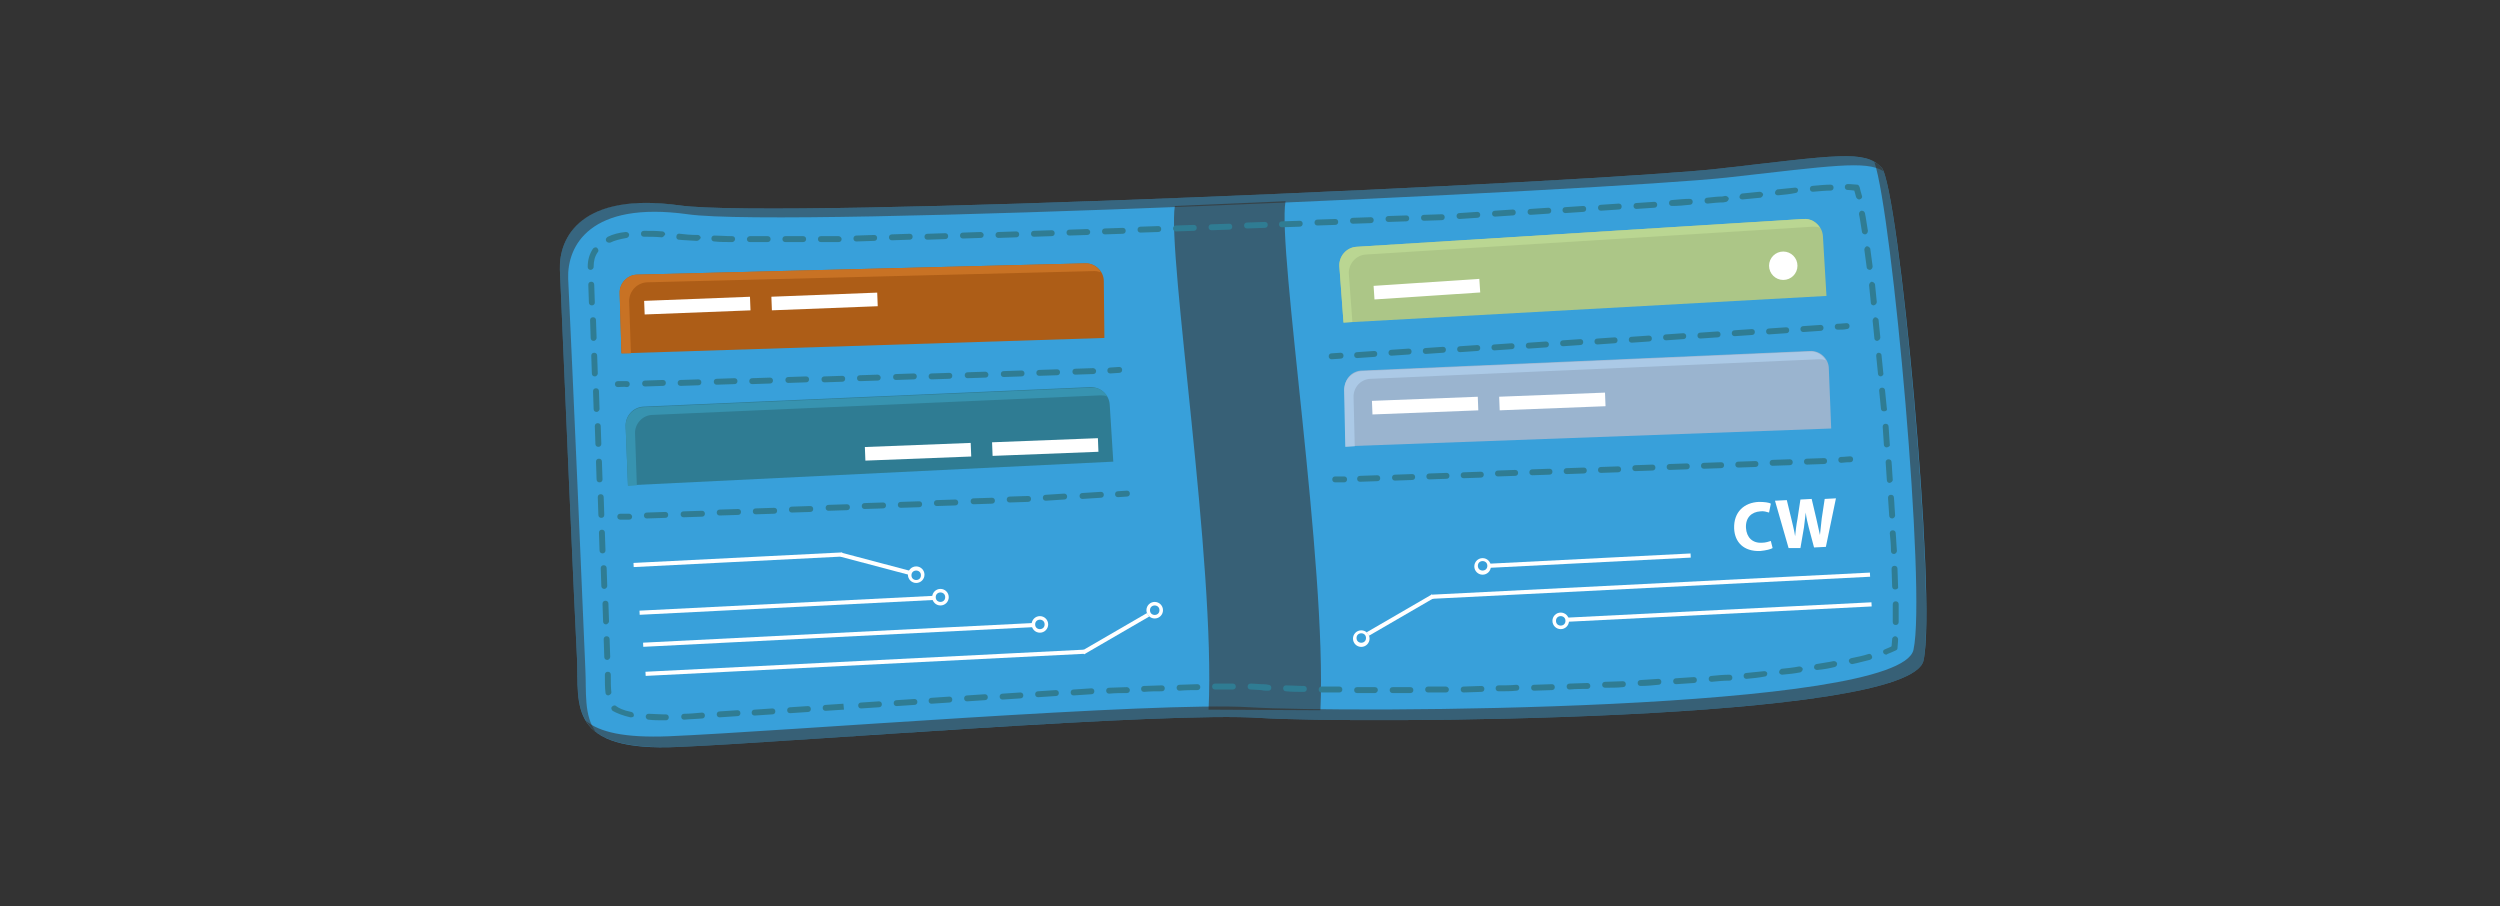 <?xml version="1.0" encoding="utf-8"?>
<!-- Generator: Adobe Illustrator 21.0.0, SVG Export Plug-In . SVG Version: 6.00 Build 0)  -->
<svg version="1.1" id="Layer_1" xmlns="http://www.w3.org/2000/svg" xmlns:xlink="http://www.w3.org/1999/xlink" x="0px" y="0px"
	 viewBox="0 0 422.4 153.1" style="enable-background:new 0 0 422.4 153.1;" xml:space="preserve">
<rect x="0" y="0" width="422.4" height="153.1" fill="#333333" stroke="none"/>
<style type="text/css">
	.st0{fill:#6D9933;}
	.st1{fill:#5F8B2F;}
	.st2{fill:#38A0DA;}
	.st3{opacity:0.5;fill:#362112;}
	.st4{opacity:0.9;}
	.st5{fill:#2F7C93;}
	.st6{fill:#AD5D17;}
	.st7{fill:#9AB4CF;}
	.st8{fill:#ABC9E6;}
	.st9{fill:#ACC687;}
	.st10{fill:#3793B0;}
	.st11{fill:#C87224;}
	.st12{fill:#BAD692;}
	.st13{fill:#FFFFFF;}
</style>
<g>
	<g>
		<path class="st0" d="M258.2,34.8c-2-0.4-4.2-0.3-6.2,0.5c0,0-0.1,0-0.1,0.1L258.2,34.8z"/>
	</g>
	<g>
		<polygon class="st1" points="185.9,43.1 195.8,43.1 225.6,33 		"/>
	</g>
	<path class="st2" d="M94.6,45.6c0.7,16.8,2.5,58.4,2.9,65.9c0.3,7.6-1.7,15.6,17.2,14.7c18.9-0.8,82.3-6,98.2-4.9
		c15.9,1,109.8,0.7,112.1-9.7c2.3-10.4-4.2-80.3-7.1-83.3c-2.9-3-7.3-2.1-27.5,0.2c-20.2,2.3-158.9,8.6-175.6,6.2
		C98.2,32.4,94.4,40.1,94.6,45.6z"/>
	<path class="st3" d="M204.2,119.9c1.2-24.7-7-76.8-5.7-85.1l18.7-0.8c-1.4,8.3,7,61.3,5.9,86L204.2,119.9z"/>
	<g class="st4">
		<path class="st3" d="M98.9,113c-0.3-7.6-2.1-49.1-2.9-65.9c-0.2-5.5,3.6-13.2,20.2-10.9c16.6,2.4,155.4-4,175.6-6.2
			c17.8-2,23.4-2.9,26.4-1.1c-0.1-0.3-0.2-0.5-0.3-0.6c-2.9-3-7.3-2.1-27.5,0.2c-20.2,2.3-158.9,8.6-175.6,6.2
			c-16.6-2.4-20.4,5.4-20.2,10.9c0.7,16.8,2.5,58.4,2.9,65.9c0.2,4.6-0.5,9.3,3.2,12.2C98.6,120.9,99.1,116.9,98.9,113z"/>
	</g>
	<path class="st3" d="M317.9,28.3c-0.4-0.4-0.7-0.7-1.2-0.9c3,8.7,8.8,72.5,6.6,82.4c-2.3,10.4-96.2,10.7-112.1,9.7
		c-15.9-1-79.3,4.1-98.2,4.9c-7.5,0.3-11.7-0.7-14-2.6c1.8,3,6,4.8,15.7,4.4c18.9-0.8,82.3-6,98.2-4.9c15.9,1,109.8,0.7,112.1-9.7
		C327.2,101.2,320.8,31.3,317.9,28.3z"/>
	<g>
		<g>
			<path class="st5" d="M314.1,33.7c-0.2,0-0.4-0.2-0.5-0.4c-0.1-0.4-0.2-0.8-0.3-1.1c-0.2,0-0.6-0.1-1.1-0.1
				c-0.3,0-0.5-0.2-0.5-0.5c0-0.3,0.2-0.5,0.5-0.5c0,0,0,0,0,0c0.7,0,1.2,0.1,1.6,0.1c0.2,0,0.3,0.2,0.4,0.4
				c0.1,0.4,0.2,0.9,0.4,1.5c0.1,0.3-0.1,0.5-0.4,0.6C314.1,33.7,314.1,33.7,314.1,33.7z"/>
		</g>
		<g>
			<path class="st5" d="M320.3,105.6C320.3,105.6,320.3,105.6,320.3,105.6c-0.3,0-0.5-0.2-0.5-0.5c0-0.5,0-1,0-1.5c0-0.5,0-1,0-1.5
				c0-0.3,0.2-0.5,0.5-0.5c0,0,0,0,0,0c0.3,0,0.5,0.2,0.5,0.5c0,0.5,0,1,0,1.5c0,0.5,0,1,0,1.5C320.8,105.4,320.6,105.6,320.3,105.6
				z M320.2,99.6c-0.3,0-0.5-0.2-0.5-0.5c0-1-0.1-2-0.1-3c0-0.3,0.2-0.5,0.5-0.5c0,0,0,0,0,0c0.3,0,0.5,0.2,0.5,0.5
				c0,1,0.1,2.1,0.1,3C320.8,99.4,320.5,99.6,320.2,99.6C320.3,99.6,320.2,99.6,320.2,99.6z M320,93.6c-0.3,0-0.5-0.2-0.5-0.5
				c0-1-0.1-2-0.2-3c0-0.3,0.2-0.5,0.5-0.5c0.3,0,0.5,0.2,0.5,0.5c0.1,1,0.1,2,0.2,3C320.5,93.3,320.3,93.6,320,93.6
				C320,93.6,320,93.6,320,93.6z M319.7,87.6c-0.3,0-0.5-0.2-0.5-0.5c-0.1-1-0.1-2-0.2-3c0-0.3,0.2-0.5,0.5-0.5
				c0.3,0,0.5,0.2,0.5,0.5c0.1,1,0.1,2,0.2,3C320.2,87.3,320,87.6,319.7,87.6C319.7,87.6,319.7,87.6,319.7,87.6z M319.3,81.6
				c-0.3,0-0.5-0.2-0.5-0.5c-0.1-1-0.1-2-0.2-3c0-0.3,0.2-0.5,0.5-0.5c0.3,0,0.5,0.2,0.5,0.5c0.1,1,0.1,2,0.2,3
				C319.8,81.3,319.6,81.5,319.3,81.6C319.3,81.6,319.3,81.6,319.3,81.6z M318.8,75.6c-0.3,0-0.5-0.2-0.5-0.5l-0.2-3
				c0-0.3,0.2-0.5,0.5-0.5c0.3,0,0.5,0.2,0.5,0.5l0.2,3C319.4,75.3,319.2,75.5,318.8,75.6C318.9,75.6,318.9,75.6,318.8,75.6z
				 M318.3,69.5c-0.3,0-0.5-0.2-0.5-0.5c-0.1-1-0.2-2-0.3-3c0-0.3,0.2-0.5,0.5-0.5c0.3,0,0.5,0.2,0.5,0.5c0.1,1,0.2,2,0.3,3
				C318.9,69.3,318.7,69.5,318.3,69.5C318.4,69.5,318.4,69.5,318.3,69.5z M317.8,63.6c-0.3,0-0.5-0.2-0.5-0.5c-0.1-1-0.2-2-0.3-3
				c0-0.3,0.2-0.5,0.4-0.5c0.3,0,0.5,0.2,0.5,0.4c0.1,1,0.2,2,0.3,3C318.3,63.3,318.1,63.5,317.8,63.6
				C317.8,63.6,317.8,63.6,317.8,63.6z M317.2,57.6c-0.3,0-0.5-0.2-0.5-0.4c-0.1-1-0.2-2-0.3-3c0-0.3,0.2-0.5,0.4-0.6
				c0.3,0,0.5,0.2,0.6,0.4c0.1,1,0.2,2,0.3,3C317.7,57.3,317.5,57.5,317.2,57.6C317.3,57.6,317.2,57.6,317.2,57.6z M316.6,51.6
				c-0.3,0-0.5-0.2-0.5-0.4c-0.1-1-0.2-2-0.3-3c0-0.3,0.2-0.5,0.4-0.6c0.3,0,0.5,0.2,0.6,0.4c0.1,1,0.2,2,0.3,3
				C317.1,51.3,316.9,51.5,316.6,51.6C316.6,51.6,316.6,51.6,316.6,51.6z M315.9,45.6c-0.2,0-0.5-0.2-0.5-0.4c-0.1-1-0.3-2-0.4-3
				c0-0.3,0.2-0.5,0.4-0.6c0.3,0,0.5,0.2,0.6,0.4c0.1,1,0.3,2,0.4,3C316.4,45.3,316.2,45.6,315.9,45.6
				C315.9,45.6,315.9,45.6,315.9,45.6z M315.1,39.6c-0.2,0-0.5-0.2-0.5-0.4c-0.2-1.1-0.3-2.1-0.5-3c0-0.3,0.1-0.5,0.4-0.6
				c0.3,0,0.5,0.1,0.6,0.4c0.2,0.9,0.3,1.9,0.5,3C315.6,39.3,315.4,39.6,315.1,39.6C315.1,39.6,315.1,39.6,315.1,39.6z"/>
		</g>
		<g>
			<path class="st5" d="M318.7,110.6c-0.2,0-0.4-0.1-0.5-0.3c-0.1-0.3,0-0.5,0.3-0.6c0.4-0.2,0.8-0.3,1.1-0.5c0-0.4,0.1-0.8,0.1-1.2
				c0-0.3,0.3-0.5,0.5-0.5c0.3,0,0.5,0.3,0.5,0.5c0,0.6-0.1,1.1-0.1,1.5c0,0.2-0.1,0.3-0.3,0.4c-0.4,0.2-0.9,0.4-1.4,0.6
				C318.8,110.6,318.8,110.6,318.7,110.6z"/>
		</g>
		<g>
			<path class="st5" d="M112.1,121.7c-0.9,0-1.7,0-2.5-0.1c-0.3,0-0.5-0.3-0.5-0.5c0-0.3,0.2-0.5,0.5-0.5c0.7,0,1.6,0.1,2.4,0.1
				l0.5,0c0.3,0,0.5,0.2,0.5,0.5c0,0.3-0.2,0.5-0.5,0.5L112.1,121.7z M115.6,121.6c-0.3,0-0.5-0.2-0.5-0.5c0-0.3,0.2-0.5,0.5-0.5
				c0.9,0,1.9-0.1,3-0.2c0.3,0,0.5,0.2,0.5,0.5c0,0.3-0.2,0.5-0.5,0.5C117.5,121.5,116.5,121.5,115.6,121.6
				C115.6,121.6,115.6,121.6,115.6,121.6z M121.6,121.2c-0.3,0-0.5-0.2-0.5-0.5c0-0.3,0.2-0.5,0.5-0.5l3-0.2c0.3,0,0.5,0.2,0.5,0.5
				c0,0.3-0.2,0.5-0.5,0.5L121.6,121.2C121.6,121.2,121.6,121.2,121.6,121.2z M106.6,121.2c0,0-0.1,0-0.1,0c-1.3-0.3-2.3-0.7-3-1.1
				c-0.2-0.2-0.3-0.5-0.1-0.7c0.2-0.2,0.5-0.3,0.7-0.1c0.4,0.3,1.1,0.7,2.6,1c0.3,0.1,0.4,0.3,0.4,0.6
				C107.1,121.1,106.9,121.2,106.6,121.2z M127.5,120.9c-0.3,0-0.5-0.2-0.5-0.5c0-0.3,0.2-0.5,0.5-0.5l3-0.2c0.3,0,0.5,0.2,0.5,0.5
				c0,0.3-0.2,0.5-0.5,0.5L127.5,120.9C127.6,120.9,127.6,120.9,127.5,120.9z M133.5,120.5c-0.3,0-0.5-0.2-0.5-0.5
				c0-0.3,0.2-0.5,0.5-0.5l3-0.2c0.3,0,0.5,0.2,0.5,0.5c0,0.3-0.2,0.5-0.5,0.5L133.5,120.5C133.5,120.5,133.5,120.5,133.5,120.5z
				 M139.5,120.1c-0.3,0-0.5-0.2-0.5-0.5c0-0.3,0.2-0.5,0.5-0.5l3-0.2l0.1,1L139.5,120.1C139.5,120.1,139.5,120.1,139.5,120.1z
				 M145.5,119.7c-0.3,0-0.5-0.2-0.5-0.5c0-0.3,0.2-0.5,0.5-0.5l3-0.2c0.3,0,0.5,0.2,0.5,0.5c0,0.3-0.2,0.5-0.5,0.5L145.5,119.7
				C145.5,119.7,145.5,119.7,145.5,119.7z M151.5,119.3c-0.3,0-0.5-0.2-0.5-0.5c0-0.3,0.2-0.5,0.5-0.5l3-0.2c0.3,0,0.5,0.2,0.5,0.5
				c0,0.3-0.2,0.5-0.5,0.5L151.5,119.3C151.5,119.3,151.5,119.3,151.5,119.3z M157.4,118.9c-0.3,0-0.5-0.2-0.5-0.5
				c0-0.3,0.2-0.5,0.5-0.5l3-0.2c0.3,0,0.5,0.2,0.5,0.5c0,0.3-0.2,0.5-0.5,0.5L157.4,118.9C157.5,118.9,157.5,118.9,157.4,118.9z
				 M163.4,118.5c-0.3,0-0.5-0.2-0.5-0.5c0-0.3,0.2-0.5,0.5-0.5l3-0.2c0.3,0,0.5,0.2,0.5,0.5c0,0.3-0.2,0.5-0.5,0.5L163.4,118.5
				C163.4,118.5,163.4,118.5,163.4,118.5z M169.4,118.2c-0.3,0-0.5-0.2-0.5-0.5c0-0.3,0.2-0.5,0.5-0.5l3-0.2c0.3,0,0.5,0.2,0.5,0.5
				c0,0.3-0.2,0.5-0.5,0.5L169.4,118.2C169.4,118.2,169.4,118.2,169.4,118.2z M175.4,117.8c-0.3,0-0.5-0.2-0.5-0.5
				c0-0.3,0.2-0.5,0.5-0.5l3-0.2c0.3,0,0.5,0.2,0.5,0.5c0,0.3-0.2,0.5-0.5,0.5L175.4,117.8C175.4,117.8,175.4,117.8,175.4,117.8z
				 M181.4,117.5c-0.3,0-0.5-0.2-0.5-0.5c0-0.3,0.2-0.5,0.5-0.5l3-0.2c0.3,0,0.5,0.2,0.5,0.5c0,0.3-0.2,0.5-0.5,0.5L181.4,117.5
				C181.4,117.5,181.4,117.5,181.4,117.5z M102.8,117.5c-0.3,0-0.5-0.2-0.5-0.5c-0.1-0.8-0.1-1.8-0.1-3c0-0.3,0.2-0.5,0.5-0.5
				c0.3,0,0.5,0.2,0.5,0.5c0,1.2,0,2.2,0.1,3C103.3,117.2,103.1,117.4,102.8,117.5C102.8,117.5,102.8,117.5,102.8,117.5z
				 M187.4,117.2c-0.3,0-0.5-0.2-0.5-0.5c0-0.3,0.2-0.5,0.5-0.5c1,0,2-0.1,3-0.1c0.2,0,0.5,0.2,0.5,0.5c0,0.3-0.2,0.5-0.5,0.5
				C189.4,117.1,188.4,117.1,187.4,117.2C187.4,117.2,187.4,117.2,187.4,117.2z M232.3,117.1C232.3,117.1,232.3,117.1,232.3,117.1
				c-1,0-2,0-3,0c-0.3,0-0.5-0.2-0.5-0.5c0-0.3,0.2-0.5,0.5-0.5c0,0,0,0,0,0c1,0,2,0,3,0c0.3,0,0.5,0.2,0.5,0.5
				C232.8,116.8,232.6,117.1,232.3,117.1z M235.3,117.1c-0.3,0-0.5-0.2-0.5-0.5c0-0.3,0.2-0.5,0.5-0.5c1,0,2,0,3,0c0,0,0,0,0,0
				c0.3,0,0.5,0.2,0.5,0.5c0,0.3-0.2,0.5-0.5,0.5C237.3,117.1,236.3,117.1,235.3,117.1L235.3,117.1z M226.3,117
				C226.3,117,226.3,117,226.3,117c-1,0-2,0-3,0c-0.3,0-0.5-0.2-0.5-0.5c0-0.3,0.2-0.5,0.5-0.5c0,0,0,0,0,0c1,0,2,0,3,0
				c0.3,0,0.5,0.2,0.5,0.5C226.8,116.8,226.6,117,226.3,117z M241.3,117c-0.3,0-0.5-0.2-0.5-0.5c0-0.3,0.2-0.5,0.5-0.5c1,0,2,0,3,0
				c0.2,0,0.5,0.2,0.5,0.5c0,0.3-0.2,0.5-0.5,0.5C243.3,117,242.3,117,241.3,117C241.3,117,241.3,117,241.3,117z M247.3,117
				c-0.3,0-0.5-0.2-0.5-0.5c0-0.3,0.2-0.5,0.5-0.5l3-0.1c0,0,0,0,0,0c0.3,0,0.5,0.2,0.5,0.5c0,0.3-0.2,0.5-0.5,0.5L247.3,117
				C247.3,117,247.3,117,247.3,117z M220.3,116.9C220.3,116.9,220.3,116.9,220.3,116.9c-1.1,0-2.1,0-3-0.1c-0.3,0-0.5-0.2-0.5-0.5
				c0-0.3,0.2-0.5,0.5-0.5c0,0,0,0,0,0c0.9,0,1.9,0.1,3,0.1c0.3,0,0.5,0.2,0.5,0.5C220.8,116.7,220.6,116.9,220.3,116.9z
				 M193.3,116.9c-0.3,0-0.5-0.2-0.5-0.5c0-0.3,0.2-0.5,0.5-0.5c1,0,2-0.1,3-0.1c0.3,0,0.5,0.2,0.5,0.5c0,0.3-0.2,0.5-0.5,0.5
				C195.4,116.8,194.4,116.8,193.3,116.9C193.4,116.9,193.4,116.9,193.3,116.9z M253.2,116.8c-0.3,0-0.5-0.2-0.5-0.5
				c0-0.3,0.2-0.5,0.5-0.5c1,0,2,0,3-0.1c0.3,0,0.5,0.2,0.5,0.5c0,0.3-0.2,0.5-0.5,0.5C255.3,116.8,254.3,116.8,253.2,116.8
				C253.3,116.8,253.3,116.8,253.2,116.8z M214.3,116.7C214.3,116.7,214.3,116.7,214.3,116.7c-0.4,0-0.8,0-1.2-0.1
				c-0.6,0-1.2-0.1-1.8-0.1c-0.3,0-0.5-0.2-0.5-0.5c0-0.3,0.2-0.5,0.5-0.5c0.7,0,1.3,0.1,1.9,0.1c0.3,0,0.7,0,1.1,0.1
				c0.3,0,0.5,0.2,0.5,0.5C214.8,116.5,214.6,116.7,214.3,116.7z M259.2,116.7c-0.3,0-0.5-0.2-0.5-0.5c0-0.3,0.2-0.5,0.5-0.5l3-0.1
				c0.3,0,0.5,0.2,0.5,0.5c0,0.3-0.2,0.5-0.5,0.5L259.2,116.7C259.3,116.7,259.2,116.7,259.2,116.7z M199.3,116.7
				c-0.3,0-0.5-0.2-0.5-0.5c0-0.3,0.2-0.5,0.5-0.5c1,0,2-0.1,3-0.1c0.3,0,0.5,0.2,0.5,0.5c0,0.3-0.2,0.5-0.5,0.5
				C201.4,116.6,200.4,116.6,199.3,116.7C199.3,116.7,199.3,116.7,199.3,116.7z M205.3,116.5c-0.3,0-0.5-0.2-0.5-0.5
				c0-0.3,0.2-0.5,0.5-0.5c0.7,0,1.4,0,2.1,0l0.9,0c0.3,0,0.5,0.2,0.5,0.5c0,0.3-0.2,0.5-0.5,0.5c0,0,0,0,0,0l-0.9,0
				C206.8,116.5,206.1,116.5,205.3,116.5C205.3,116.5,205.3,116.5,205.3,116.5z M265.2,116.5c-0.3,0-0.5-0.2-0.5-0.5
				c0-0.3,0.2-0.5,0.5-0.5c1,0,2-0.1,3-0.1c0.3,0,0.5,0.2,0.5,0.5c0,0.3-0.2,0.5-0.5,0.5C267.2,116.4,266.2,116.4,265.2,116.5
				C265.2,116.5,265.2,116.5,265.2,116.5z M271.2,116.2c-0.3,0-0.5-0.2-0.5-0.5c0-0.3,0.2-0.5,0.5-0.5c1,0,2-0.1,3-0.1
				c0.3,0,0.5,0.2,0.5,0.5c0,0.3-0.2,0.5-0.5,0.5C273.3,116.2,272.3,116.2,271.2,116.2C271.2,116.2,271.2,116.2,271.2,116.2z
				 M277.2,115.9c-0.3,0-0.5-0.2-0.5-0.5c0-0.3,0.2-0.5,0.5-0.5c1-0.1,2-0.1,3-0.2c0.3,0,0.5,0.2,0.5,0.5c0,0.3-0.2,0.5-0.5,0.5
				C279.2,115.8,278.3,115.9,277.2,115.9C277.2,115.9,277.2,115.9,277.2,115.9z M283.2,115.6c-0.3,0-0.5-0.2-0.5-0.5
				c0-0.3,0.2-0.5,0.5-0.5c1-0.1,2-0.1,3-0.2c0.3,0,0.5,0.2,0.5,0.5c0,0.3-0.2,0.5-0.5,0.5C285.2,115.5,284.2,115.5,283.2,115.6
				C283.2,115.6,283.2,115.6,283.2,115.6z M289.2,115.2c-0.3,0-0.5-0.2-0.5-0.5c0-0.3,0.2-0.5,0.5-0.5c1-0.1,2-0.2,3-0.2
				c0.3,0,0.5,0.2,0.5,0.5c0,0.3-0.2,0.5-0.5,0.5C291.2,115,290.2,115.1,289.2,115.2C289.2,115.2,289.2,115.2,289.2,115.2z
				 M295.1,114.7c-0.3,0-0.5-0.2-0.5-0.5c0-0.3,0.2-0.5,0.5-0.5c1-0.1,2-0.2,3-0.3c0.3,0,0.5,0.2,0.5,0.4c0,0.3-0.2,0.5-0.4,0.5
				C297.2,114.5,296.2,114.6,295.1,114.7C295.2,114.7,295.1,114.7,295.1,114.7z M301.1,114c-0.2,0-0.5-0.2-0.5-0.4
				c0-0.3,0.2-0.5,0.4-0.6c1-0.1,2-0.2,3-0.4c0.3,0,0.5,0.2,0.6,0.4c0,0.3-0.2,0.5-0.4,0.6C303.2,113.8,302.2,113.9,301.1,114
				C301.1,114,301.1,114,301.1,114z M307,113.2c-0.2,0-0.5-0.2-0.5-0.4c0-0.3,0.1-0.5,0.4-0.6c1.1-0.2,2-0.3,2.9-0.5
				c0.3,0,0.5,0.1,0.6,0.4c0,0.3-0.1,0.5-0.4,0.6C309.2,112.9,308.2,113.1,307,113.2C307.1,113.2,307,113.2,307,113.2z M312.9,112.2
				c-0.2,0-0.4-0.2-0.5-0.4c-0.1-0.3,0.1-0.5,0.4-0.6c1-0.2,2-0.4,2.9-0.7c0.3-0.1,0.5,0.1,0.6,0.4c0.1,0.3-0.1,0.5-0.4,0.6
				c-0.9,0.2-1.9,0.5-2.9,0.7C313,112.2,312.9,112.2,312.9,112.2z M102.6,111.5c-0.3,0-0.5-0.2-0.5-0.5l-0.1-3
				c0-0.3,0.2-0.5,0.5-0.5c0.3,0,0.5,0.2,0.5,0.5l0.1,3C103.1,111.2,102.9,111.5,102.6,111.5C102.6,111.5,102.6,111.5,102.6,111.5z
				 M102.4,105.5c-0.3,0-0.5-0.2-0.5-0.5l-0.1-3c0-0.3,0.2-0.5,0.5-0.5c0.3,0,0.5,0.2,0.5,0.5l0.1,3
				C102.9,105.2,102.6,105.5,102.4,105.5C102.4,105.5,102.4,105.5,102.4,105.5z M102.1,99.5c-0.3,0-0.5-0.2-0.5-0.5l-0.1-3
				c0-0.3,0.2-0.5,0.5-0.5c0.3,0,0.5,0.2,0.5,0.5l0.1,3C102.6,99.2,102.4,99.5,102.1,99.5C102.1,99.5,102.1,99.5,102.1,99.5z
				 M101.8,93.5c-0.3,0-0.5-0.2-0.5-0.5l-0.1-3c0-0.3,0.2-0.5,0.5-0.5c0.3,0,0.5,0.2,0.5,0.5l0.1,3
				C102.3,93.3,102.1,93.5,101.8,93.5C101.8,93.5,101.8,93.5,101.8,93.5z M101.6,87.5c-0.3,0-0.5-0.2-0.5-0.5l-0.1-3
				c0-0.3,0.2-0.5,0.5-0.5c0.3,0,0.5,0.2,0.5,0.5l0.1,3C102.1,87.3,101.9,87.5,101.6,87.5C101.6,87.5,101.6,87.5,101.6,87.5z
				 M101.3,81.5c-0.3,0-0.5-0.2-0.5-0.5l-0.1-3c0-0.3,0.2-0.5,0.5-0.5c0.3,0,0.5,0.2,0.5,0.5l0.1,3
				C101.8,81.3,101.6,81.5,101.3,81.5C101.3,81.5,101.3,81.5,101.3,81.5z M101.1,75.5c-0.3,0-0.5-0.2-0.5-0.5l-0.1-3
				c0-0.3,0.2-0.5,0.5-0.5c0.3,0,0.5,0.2,0.5,0.5l0.1,3C101.6,75.3,101.4,75.5,101.1,75.5C101.1,75.5,101.1,75.5,101.1,75.5z
				 M100.8,69.6c-0.3,0-0.5-0.2-0.5-0.5l-0.1-3c0-0.3,0.2-0.5,0.5-0.5c0.3,0,0.5,0.2,0.5,0.5l0.1,3
				C101.3,69.3,101.1,69.6,100.8,69.6C100.8,69.6,100.8,69.6,100.8,69.6z M100.5,63.6c-0.3,0-0.5-0.2-0.5-0.5l-0.1-3
				c0-0.3,0.2-0.5,0.5-0.5c0.3,0,0.5,0.2,0.5,0.5l0.1,3C101,63.3,100.8,63.6,100.5,63.6C100.5,63.6,100.5,63.6,100.5,63.6z
				 M100.3,57.6c-0.3,0-0.5-0.2-0.5-0.5l-0.1-3c0-0.3,0.2-0.5,0.5-0.5c0.3,0,0.5,0.2,0.5,0.5l0.1,3
				C100.8,57.3,100.6,57.6,100.3,57.6C100.3,57.6,100.3,57.6,100.3,57.6z M100,51.6c-0.3,0-0.5-0.2-0.5-0.5l-0.1-3
				c0-0.3,0.2-0.5,0.5-0.5c0.3,0,0.5,0.2,0.5,0.5l0.1,3C100.5,51.4,100.3,51.6,100,51.6C100,51.6,100,51.6,100,51.6z M99.8,45.6
				c-0.3,0-0.5-0.2-0.5-0.5v0c0-1.2,0.3-2.2,0.9-3.1c0.2-0.2,0.5-0.3,0.7-0.1c0.2,0.2,0.3,0.5,0.1,0.7c-0.5,0.7-0.7,1.5-0.7,2.5
				C100.3,45.4,100,45.6,99.8,45.6z M102.9,41c-0.2,0-0.4-0.1-0.5-0.3c-0.1-0.3,0-0.5,0.3-0.7c0.8-0.4,1.9-0.7,3-0.8
				c0.3,0,0.5,0.1,0.6,0.4c0,0.3-0.1,0.5-0.4,0.6c-1.1,0.2-2,0.4-2.8,0.8C103.1,41,103,41,102.9,41z M129.7,40.9L129.7,40.9
				c-1,0-2,0-3,0c-0.3,0-0.5-0.2-0.5-0.5c0-0.3,0.3-0.5,0.5-0.5c1,0,2,0,3,0c0.3,0,0.5,0.2,0.5,0.5C130.2,40.7,130,40.9,129.7,40.9z
				 M132.7,40.9c-0.3,0-0.5-0.2-0.5-0.5c0-0.3,0.2-0.5,0.5-0.5c1,0,2,0,3,0c0,0,0,0,0,0c0.3,0,0.5,0.2,0.5,0.5
				c0,0.3-0.2,0.5-0.5,0.5C134.7,40.9,133.7,40.9,132.7,40.9C132.7,40.9,132.7,40.9,132.7,40.9z M123.7,40.9
				C123.7,40.9,123.7,40.9,123.7,40.9c-1.1,0-2.1,0-3-0.1c-0.3,0-0.5-0.2-0.5-0.5c0-0.3,0.2-0.5,0.5-0.5c0.9,0,1.9,0.1,3,0.1
				c0.3,0,0.5,0.2,0.5,0.5C124.2,40.6,124,40.9,123.7,40.9z M138.7,40.9c-0.3,0-0.5-0.2-0.5-0.5c0-0.3,0.2-0.5,0.5-0.5l3,0
				c0.2,0,0.5,0.2,0.5,0.5c0,0.3-0.2,0.5-0.5,0.5L138.7,40.9C138.7,40.9,138.7,40.9,138.7,40.9z M144.7,40.8c-0.3,0-0.5-0.2-0.5-0.5
				c0-0.3,0.2-0.5,0.5-0.5l3-0.1c0.3,0,0.5,0.2,0.5,0.5c0,0.3-0.2,0.5-0.5,0.5L144.7,40.8C144.7,40.8,144.7,40.8,144.7,40.8z
				 M117.7,40.7C117.7,40.7,117.7,40.7,117.7,40.7c-1.2-0.1-2.2-0.1-3-0.2c-0.3,0-0.5-0.3-0.4-0.6c0-0.3,0.3-0.5,0.6-0.4
				c0.8,0.1,1.8,0.2,3,0.2c0.3,0,0.5,0.3,0.5,0.5C118.2,40.5,118,40.7,117.7,40.7z M150.7,40.6c-0.3,0-0.5-0.2-0.5-0.5
				c0-0.3,0.2-0.5,0.5-0.5l3-0.1c0.3,0,0.5,0.2,0.5,0.5c0,0.3-0.2,0.5-0.5,0.5L150.7,40.6C150.7,40.6,150.7,40.6,150.7,40.6z
				 M156.7,40.5c-0.3,0-0.5-0.2-0.5-0.5c0-0.3,0.2-0.5,0.5-0.5l3-0.1c0.3,0,0.5,0.2,0.5,0.5c0,0.3-0.2,0.5-0.5,0.5L156.7,40.5
				C156.7,40.5,156.7,40.5,156.7,40.5z M162.7,40.3c-0.3,0-0.5-0.2-0.5-0.5c0-0.3,0.2-0.5,0.5-0.5l3-0.1c0.2,0,0.5,0.2,0.5,0.5
				c0,0.3-0.2,0.5-0.5,0.5L162.7,40.3C162.7,40.3,162.7,40.3,162.7,40.3z M168.7,40.2c-0.3,0-0.5-0.2-0.5-0.5c0-0.3,0.2-0.5,0.5-0.5
				l3-0.1c0.3,0,0.5,0.2,0.5,0.5c0,0.3-0.2,0.5-0.5,0.5L168.7,40.2C168.7,40.2,168.7,40.2,168.7,40.2z M111.8,40.1
				C111.8,40.1,111.7,40.1,111.8,40.1c-1-0.1-1.9-0.1-2.7-0.1l-0.3,0c0,0,0,0,0,0c-0.3,0-0.5-0.2-0.5-0.5c0-0.3,0.2-0.5,0.5-0.5
				l0.3,0c0.9,0,1.8,0,2.8,0.1c0.3,0,0.5,0.3,0.5,0.5C112.2,39.9,112,40.1,111.8,40.1z M174.7,40c-0.3,0-0.5-0.2-0.5-0.5
				c0-0.3,0.2-0.5,0.5-0.5l3-0.1c0.3,0,0.5,0.2,0.5,0.5c0,0.3-0.2,0.5-0.5,0.5L174.7,40C174.7,40,174.7,40,174.7,40z M180.7,39.8
				c-0.3,0-0.5-0.2-0.5-0.5c0-0.3,0.2-0.5,0.5-0.5l3-0.1c0.2,0,0.5,0.2,0.5,0.5c0,0.3-0.2,0.5-0.5,0.5L180.7,39.8
				C180.7,39.8,180.7,39.8,180.7,39.8z M186.7,39.6c-0.3,0-0.5-0.2-0.5-0.5c0-0.3,0.2-0.5,0.5-0.5l3-0.1c0.3,0,0.5,0.2,0.5,0.5
				c0,0.3-0.2,0.5-0.5,0.5L186.7,39.6C186.7,39.6,186.7,39.6,186.7,39.6z M192.7,39.3c-0.3,0-0.5-0.2-0.5-0.5c0-0.3,0.2-0.5,0.5-0.5
				l3-0.1c0.3,0,0.5,0.2,0.5,0.5c0,0.3-0.2,0.5-0.5,0.5L192.7,39.3C192.7,39.3,192.7,39.3,192.7,39.3z M198.7,39.1
				c-0.3,0-0.5-0.2-0.5-0.5c0-0.3,0.2-0.5,0.5-0.5l3-0.1c0.3,0,0.5,0.2,0.5,0.5c0,0.3-0.2,0.5-0.5,0.5L198.7,39.1
				C198.7,39.1,198.7,39.1,198.7,39.1z M204.7,38.9c-0.3,0-0.5-0.2-0.5-0.5c0-0.3,0.2-0.5,0.5-0.5l3-0.1c0.3,0,0.5,0.2,0.5,0.5
				c0,0.3-0.2,0.5-0.5,0.5L204.7,38.9C204.7,38.9,204.7,38.9,204.7,38.9z M210.7,38.6c-0.3,0-0.5-0.2-0.5-0.5c0-0.3,0.2-0.5,0.5-0.5
				l3-0.1c0.3,0,0.5,0.2,0.5,0.5c0,0.3-0.2,0.5-0.5,0.5L210.7,38.6C210.7,38.6,210.7,38.6,210.7,38.6z M216.6,38.4
				c-0.3,0-0.5-0.2-0.5-0.5c0-0.3,0.2-0.5,0.5-0.5l3-0.1c0.3,0,0.5,0.2,0.5,0.5c0,0.3-0.2,0.5-0.5,0.5L216.6,38.4
				C216.7,38.4,216.7,38.4,216.6,38.4z M222.6,38.1c-0.3,0-0.5-0.2-0.5-0.5c0-0.3,0.2-0.5,0.5-0.5l3-0.1c0.3,0,0.5,0.2,0.5,0.5
				c0,0.3-0.2,0.5-0.5,0.5L222.6,38.1C222.6,38.1,222.6,38.1,222.6,38.1z M228.6,37.8c-0.3,0-0.5-0.2-0.5-0.5c0-0.3,0.2-0.5,0.5-0.5
				l3-0.1c0.3,0,0.5,0.2,0.5,0.5c0,0.3-0.2,0.5-0.5,0.5L228.6,37.8C228.6,37.8,228.6,37.8,228.6,37.8z M234.6,37.5
				c-0.3,0-0.5-0.2-0.5-0.5c0-0.3,0.2-0.5,0.5-0.5l3-0.1c0.3,0,0.5,0.2,0.5,0.5c0,0.3-0.2,0.5-0.5,0.5L234.6,37.5
				C234.6,37.5,234.6,37.5,234.6,37.5z M240.6,37.3c-0.3,0-0.5-0.2-0.5-0.5c0-0.3,0.2-0.5,0.5-0.5l3-0.1c0.3,0,0.5,0.2,0.5,0.5
				c0,0.3-0.2,0.5-0.5,0.5L240.6,37.3C240.6,37.3,240.6,37.3,240.6,37.3z M246.6,37c-0.3,0-0.5-0.2-0.5-0.5c0-0.3,0.2-0.5,0.5-0.5
				l3-0.2c0.3,0,0.5,0.2,0.5,0.5c0,0.3-0.2,0.5-0.5,0.5L246.6,37C246.6,37,246.6,37,246.6,37z M252.6,36.6c-0.3,0-0.5-0.2-0.5-0.5
				c0-0.3,0.2-0.5,0.5-0.5l3-0.2c0.3,0,0.5,0.2,0.5,0.5c0,0.3-0.2,0.5-0.5,0.5L252.6,36.6C252.6,36.6,252.6,36.6,252.6,36.6z
				 M258.6,36.3c-0.3,0-0.5-0.2-0.5-0.5c0-0.3,0.2-0.5,0.5-0.5l3-0.2c0.3,0,0.5,0.2,0.5,0.5c0,0.3-0.2,0.5-0.5,0.5L258.6,36.3
				C258.6,36.3,258.6,36.3,258.6,36.3z M264.5,36c-0.3,0-0.5-0.2-0.5-0.5c0-0.3,0.2-0.5,0.5-0.5l3-0.2c0.3,0,0.5,0.2,0.5,0.5
				c0,0.3-0.2,0.5-0.5,0.5L264.5,36C264.6,36,264.5,36,264.5,36z M270.5,35.6c-0.3,0-0.5-0.2-0.5-0.5c0-0.3,0.2-0.5,0.5-0.5l3-0.2
				c0.3,0,0.5,0.2,0.5,0.5c0,0.3-0.2,0.5-0.5,0.5L270.5,35.6C270.5,35.6,270.5,35.6,270.5,35.6z M276.5,35.3c-0.3,0-0.5-0.2-0.5-0.5
				c0-0.3,0.2-0.5,0.5-0.5l3-0.2c0.3,0,0.5,0.2,0.5,0.5c0,0.3-0.2,0.5-0.5,0.5L276.5,35.3C276.5,35.3,276.5,35.3,276.5,35.3z
				 M282.5,34.8c-0.3,0-0.5-0.2-0.5-0.5c0-0.3,0.2-0.5,0.5-0.5c1.1-0.1,2.1-0.2,3-0.2c0.3,0,0.5,0.2,0.5,0.5c0,0.3-0.2,0.5-0.5,0.5
				C284.6,34.7,283.6,34.8,282.5,34.8C282.5,34.8,282.5,34.8,282.5,34.8z M288.5,34.4c-0.3,0-0.5-0.2-0.5-0.5c0-0.3,0.2-0.5,0.5-0.5
				c0.9-0.1,1.8-0.2,2.5-0.2l0.5-0.1c0.3,0,0.5,0.2,0.6,0.4c0,0.3-0.2,0.5-0.4,0.6l-0.5,0.1C290.3,34.2,289.5,34.3,288.5,34.4
				C288.5,34.4,288.5,34.4,288.5,34.4z M294.4,33.7c-0.3,0-0.5-0.2-0.5-0.4c0-0.3,0.2-0.5,0.4-0.6l3-0.3c0.3,0,0.5,0.2,0.6,0.4
				c0,0.3-0.2,0.5-0.4,0.6L294.4,33.7C294.5,33.7,294.4,33.7,294.4,33.7z M300.4,33c-0.3,0-0.5-0.2-0.5-0.4c0-0.3,0.2-0.5,0.4-0.6
				c1.1-0.1,2-0.2,3-0.3c0.3,0,0.5,0.2,0.5,0.4c0,0.3-0.2,0.5-0.4,0.5C302.5,32.8,301.5,32.9,300.4,33C300.4,33,300.4,33,300.4,33z
				 M306.3,32.4c-0.3,0-0.5-0.2-0.5-0.5c0-0.3,0.2-0.5,0.5-0.5c1.1-0.1,2.1-0.2,3-0.2c0.3,0,0.5,0.2,0.5,0.5c0,0.3-0.2,0.5-0.5,0.5
				C308.5,32.2,307.5,32.3,306.3,32.4C306.4,32.4,306.3,32.4,306.3,32.4z"/>
		</g>
	</g>
	<path class="st5" d="M188.1,78l-0.6-9.6c-0.1-1.7-1.5-3-3.2-3l-75.6,3.3c-1.7,0.1-3,1.5-3,3.2l0.4,10.1L188.1,78z"/>
	<g>
		<g>
			<path class="st5" d="M104.8,87.8c-0.3,0-0.5-0.2-0.5-0.5c0-0.3,0.2-0.5,0.5-0.5c0.4,0,0.9,0,1.5,0c0.2,0,0.5,0.2,0.5,0.5
				c0,0.3-0.2,0.5-0.5,0.5C105.7,87.8,105.2,87.8,104.8,87.8C104.8,87.8,104.8,87.8,104.8,87.8z"/>
		</g>
		<g>
			<path class="st5" d="M109.3,87.6c-0.3,0-0.5-0.2-0.5-0.5c0-0.3,0.2-0.5,0.5-0.5l3.1-0.1c0.3,0,0.5,0.2,0.5,0.5
				c0,0.3-0.2,0.5-0.5,0.5L109.3,87.6C109.3,87.6,109.3,87.6,109.3,87.6z M115.5,87.4c-0.3,0-0.5-0.2-0.5-0.5c0-0.3,0.2-0.5,0.5-0.5
				l3.1-0.1c0.3,0,0.5,0.2,0.5,0.5c0,0.3-0.2,0.5-0.5,0.5L115.5,87.4C115.5,87.4,115.5,87.4,115.5,87.4z M121.6,87.1
				c-0.3,0-0.5-0.2-0.5-0.5c0-0.3,0.2-0.5,0.5-0.5l3.1-0.1c0.3,0,0.5,0.2,0.5,0.5c0,0.3-0.2,0.5-0.5,0.5L121.6,87.1
				C121.6,87.1,121.6,87.1,121.6,87.1z M127.7,86.9c-0.3,0-0.5-0.2-0.5-0.5c0-0.3,0.2-0.5,0.5-0.5l3.1-0.1c0.3,0,0.5,0.2,0.5,0.5
				c0,0.3-0.2,0.5-0.5,0.5L127.7,86.9C127.7,86.9,127.7,86.9,127.7,86.9z M133.8,86.6c-0.3,0-0.5-0.2-0.5-0.5c0-0.3,0.2-0.5,0.5-0.5
				l3.1-0.1c0.3,0,0.5,0.2,0.5,0.5c0,0.3-0.2,0.5-0.5,0.5L133.8,86.6C133.9,86.6,133.8,86.6,133.8,86.6z M140,86.3
				c-0.3,0-0.5-0.2-0.5-0.5c0-0.3,0.2-0.5,0.5-0.5l3.1-0.1c0.3,0,0.5,0.2,0.5,0.5c0,0.3-0.2,0.5-0.5,0.5L140,86.3
				C140,86.3,140,86.3,140,86.3z M146.1,86c-0.3,0-0.5-0.2-0.5-0.5c0-0.3,0.2-0.5,0.5-0.5l3.1-0.1c0.3,0,0.5,0.2,0.5,0.5
				c0,0.3-0.2,0.5-0.5,0.5L146.1,86C146.1,86,146.1,86,146.1,86z M152.2,85.8c-0.3,0-0.5-0.2-0.5-0.5c0-0.3,0.2-0.5,0.5-0.5l3.1-0.1
				c0.3,0,0.5,0.2,0.5,0.5c0,0.3-0.2,0.5-0.5,0.5L152.2,85.8C152.2,85.8,152.2,85.8,152.2,85.8z M158.3,85.5c-0.3,0-0.5-0.2-0.5-0.5
				c0-0.3,0.2-0.5,0.5-0.5l3.1-0.1c0.3,0,0.5,0.2,0.5,0.5c0,0.3-0.2,0.5-0.5,0.5L158.3,85.5C158.4,85.5,158.4,85.5,158.3,85.5z
				 M164.5,85.2c-0.3,0-0.5-0.2-0.5-0.5c0-0.3,0.2-0.5,0.5-0.5l3.1-0.1c0.3,0,0.5,0.2,0.5,0.5c0,0.3-0.2,0.5-0.5,0.5L164.5,85.2
				C164.5,85.2,164.5,85.2,164.5,85.2z M170.6,84.9c-0.3,0-0.5-0.2-0.5-0.5c0-0.3,0.2-0.5,0.5-0.5l3.1-0.1c0.3,0,0.5,0.2,0.5,0.5
				c0,0.3-0.2,0.5-0.5,0.5L170.6,84.9C170.6,84.9,170.6,84.9,170.6,84.9z M176.7,84.6c-0.3,0-0.5-0.2-0.5-0.5c0-0.3,0.2-0.5,0.5-0.5
				l3.1-0.2c0.3,0,0.5,0.2,0.5,0.5c0,0.3-0.2,0.5-0.5,0.5L176.7,84.6C176.7,84.6,176.7,84.6,176.7,84.6z M182.9,84.3
				c-0.3,0-0.5-0.2-0.5-0.5c0-0.3,0.2-0.5,0.5-0.5l3.1-0.2c0.3,0,0.5,0.2,0.5,0.5c0,0.3-0.2,0.5-0.5,0.5L182.9,84.3
				C182.9,84.3,182.9,84.3,182.9,84.3z"/>
		</g>
		<g>
			<path class="st5" d="M188.9,84c-0.3,0-0.5-0.2-0.5-0.5c0-0.3,0.2-0.5,0.5-0.5l1.5-0.1c0.3,0,0.5,0.2,0.5,0.5
				c0,0.3-0.2,0.5-0.5,0.5L188.9,84C188.9,84,188.9,84,188.9,84z"/>
		</g>
	</g>
	<path class="st6" d="M186.6,57.1l-0.1-9.6c0-1.7-1.5-3.1-3.2-3l-75.6,1.9c-1.7,0-3.1,1.5-3,3.2l0.3,10.1L186.6,57.1z"/>
	<g>
		<g>
			<path class="st5" d="M104.4,65.4c-0.3,0-0.5-0.2-0.5-0.5c0-0.3,0.2-0.5,0.5-0.5c0.4,0,0.9,0,1.5,0c0.3,0,0.5,0.2,0.5,0.5
				c0,0.3-0.2,0.5-0.5,0.5C105.4,65.3,104.9,65.4,104.4,65.4C104.4,65.4,104.4,65.4,104.4,65.4z"/>
		</g>
		<g>
			<path class="st5" d="M109,65.3c-0.3,0-0.5-0.2-0.5-0.5c0-0.3,0.2-0.5,0.5-0.5l3-0.1c0.3,0,0.5,0.2,0.5,0.5c0,0.3-0.2,0.5-0.5,0.5
				L109,65.3C109,65.3,109,65.3,109,65.3z M115,65.2c-0.3,0-0.5-0.2-0.5-0.5c0-0.3,0.2-0.5,0.5-0.5l3-0.1c0.3,0,0.5,0.2,0.5,0.5
				c0,0.3-0.2,0.5-0.5,0.5L115,65.2C115,65.2,115,65.2,115,65.2z M121.1,65c-0.3,0-0.5-0.2-0.5-0.5c0-0.3,0.2-0.5,0.5-0.5l3-0.1
				c0.3,0,0.5,0.2,0.5,0.5c0,0.3-0.2,0.5-0.5,0.5L121.1,65C121.1,65,121.1,65,121.1,65z M127.1,64.9c-0.3,0-0.5-0.2-0.5-0.5
				c0-0.3,0.2-0.5,0.5-0.5l3-0.1c0.3,0,0.5,0.2,0.5,0.5c0,0.3-0.2,0.5-0.5,0.5L127.1,64.9C127.2,64.9,127.2,64.9,127.1,64.9z
				 M133.2,64.7c-0.3,0-0.5-0.2-0.5-0.5c0-0.3,0.2-0.5,0.5-0.5l3-0.1c0.3,0,0.5,0.2,0.5,0.5c0,0.3-0.2,0.5-0.5,0.5L133.2,64.7
				C133.2,64.7,133.2,64.7,133.2,64.7z M139.3,64.6c-0.3,0-0.5-0.2-0.5-0.5c0-0.3,0.2-0.5,0.5-0.5l3-0.1c0.3,0,0.5,0.2,0.5,0.5
				c0,0.3-0.2,0.5-0.5,0.5L139.3,64.6C139.3,64.6,139.3,64.6,139.3,64.6z M145.3,64.4c-0.3,0-0.5-0.2-0.5-0.5c0-0.3,0.2-0.5,0.5-0.5
				l3-0.1c0.2,0,0.5,0.2,0.5,0.5c0,0.3-0.2,0.5-0.5,0.5L145.3,64.4C145.3,64.4,145.3,64.4,145.3,64.4z M151.4,64.2
				c-0.3,0-0.5-0.2-0.5-0.5c0-0.3,0.2-0.5,0.5-0.5l3-0.1c0.3,0,0.5,0.2,0.5,0.5c0,0.3-0.2,0.5-0.5,0.5L151.4,64.2
				C151.4,64.2,151.4,64.2,151.4,64.2z M157.4,64.1c-0.3,0-0.5-0.2-0.5-0.5c0-0.3,0.2-0.5,0.5-0.5l3-0.1c0.3,0,0.5,0.2,0.5,0.5
				c0,0.3-0.2,0.5-0.5,0.5L157.4,64.1C157.5,64.1,157.4,64.1,157.4,64.1z M163.5,63.9c-0.3,0-0.5-0.2-0.5-0.5c0-0.3,0.2-0.5,0.5-0.5
				l3-0.1c0.2,0,0.5,0.2,0.5,0.5c0,0.3-0.2,0.5-0.5,0.5L163.5,63.9C163.5,63.9,163.5,63.9,163.5,63.9z M169.6,63.7
				c-0.3,0-0.5-0.2-0.5-0.5c0-0.3,0.2-0.5,0.5-0.5l3-0.1c0.3,0,0.5,0.2,0.5,0.5c0,0.3-0.2,0.5-0.5,0.5L169.6,63.7
				C169.6,63.7,169.6,63.7,169.6,63.7z M175.6,63.5c-0.3,0-0.5-0.2-0.5-0.5c0-0.3,0.2-0.5,0.5-0.5l3-0.1c0.3,0,0.5,0.2,0.5,0.5
				c0,0.3-0.2,0.5-0.5,0.5L175.6,63.5C175.6,63.5,175.6,63.5,175.6,63.5z M181.7,63.3c-0.3,0-0.5-0.2-0.5-0.5c0-0.3,0.2-0.5,0.5-0.5
				l3-0.1c0.2,0,0.5,0.2,0.5,0.5c0,0.3-0.2,0.5-0.5,0.5L181.7,63.3C181.7,63.3,181.7,63.3,181.7,63.3z"/>
		</g>
		<g>
			<path class="st5" d="M187.6,63.1c-0.3,0-0.5-0.2-0.5-0.5c0-0.3,0.2-0.5,0.5-0.5l1.5-0.1c0.3,0,0.5,0.2,0.5,0.5
				c0,0.3-0.2,0.5-0.5,0.5L187.6,63.1C187.6,63.1,187.6,63.1,187.6,63.1z"/>
		</g>
	</g>
	<path class="st7" d="M227.4,75.4l-0.2-9.6c-0.1-1.7,1.2-3.2,3-3.2l75.6-3.3c1.7-0.1,3.2,1.3,3.2,3l0.4,10.1L227.4,75.4z"/>
	<path class="st8" d="M228.7,67.2c-0.1-1.7,1.2-3.2,3-3.2l75.6-3.3c0.4,0,0.8,0,1.2,0.2c-0.6-1-1.6-1.6-2.8-1.5l-75.6,3.3
		c-1.7,0.1-3,1.5-3,3.2l0.2,9.6l1.6-0.1L228.7,67.2z"/>
	<g>
		<g>
			<path class="st5" d="M311.1,78.2c-0.3,0-0.5-0.2-0.5-0.5c0-0.3,0.2-0.5,0.5-0.5c0.6,0,1.1-0.1,1.5-0.1c0.3,0,0.5,0.2,0.5,0.5
				c0,0.3-0.2,0.5-0.5,0.5C312.3,78.1,311.8,78.1,311.1,78.2C311.2,78.2,311.2,78.2,311.1,78.2z"/>
		</g>
		<g>
			<path class="st5" d="M229.8,81.4c-0.3,0-0.5-0.2-0.5-0.5c0-0.3,0.2-0.5,0.5-0.5l2.9-0.1c0.3,0,0.5,0.2,0.5,0.5
				c0,0.3-0.2,0.5-0.5,0.5L229.8,81.4C229.8,81.4,229.8,81.4,229.8,81.4z M235.7,81.2c-0.3,0-0.5-0.2-0.5-0.5c0-0.3,0.2-0.5,0.5-0.5
				l2.9-0.1c0.3,0,0.5,0.2,0.5,0.5c0,0.3-0.2,0.5-0.5,0.5L235.7,81.2C235.7,81.2,235.7,81.2,235.7,81.2z M241.5,81
				c-0.3,0-0.5-0.2-0.5-0.5c0-0.3,0.2-0.5,0.5-0.5l2.9-0.1c0.3,0,0.5,0.2,0.5,0.5c0,0.3-0.2,0.5-0.5,0.5L241.5,81
				C241.5,81,241.5,81,241.5,81z M247.3,80.8c-0.3,0-0.5-0.2-0.5-0.5c0-0.3,0.2-0.5,0.5-0.5l2.9-0.1c0.3,0,0.5,0.2,0.5,0.5
				c0,0.3-0.2,0.5-0.5,0.5L247.3,80.8C247.3,80.8,247.3,80.8,247.3,80.8z M253.1,80.5c-0.3,0-0.5-0.2-0.5-0.5c0-0.3,0.2-0.5,0.5-0.5
				l2.9-0.1c0.3,0,0.5,0.2,0.5,0.5c0,0.3-0.2,0.5-0.5,0.5L253.1,80.5C253.1,80.5,253.1,80.5,253.1,80.5z M258.9,80.3
				c-0.3,0-0.5-0.2-0.5-0.5c0-0.3,0.2-0.5,0.5-0.5l2.9-0.1c0.3,0,0.5,0.2,0.5,0.5c0,0.3-0.2,0.5-0.5,0.5L258.9,80.3
				C258.9,80.3,258.9,80.3,258.9,80.3z M264.7,80.1c-0.3,0-0.5-0.2-0.5-0.5c0-0.3,0.2-0.5,0.5-0.5l2.9-0.1c0,0,0,0,0,0
				c0.3,0,0.5,0.2,0.5,0.5c0,0.3-0.2,0.5-0.5,0.5L264.7,80.1C264.7,80.1,264.7,80.1,264.7,80.1z M270.5,79.9c-0.3,0-0.5-0.2-0.5-0.5
				c0-0.3,0.2-0.5,0.5-0.5l2.9-0.1c0.3,0,0.5,0.2,0.5,0.5c0,0.3-0.2,0.5-0.5,0.5L270.5,79.9C270.5,79.9,270.5,79.9,270.5,79.9z
				 M276.3,79.6c-0.3,0-0.5-0.2-0.5-0.5c0-0.3,0.2-0.5,0.5-0.5l2.9-0.1c0.3,0,0.5,0.2,0.5,0.5c0,0.3-0.2,0.5-0.5,0.5L276.3,79.6
				C276.3,79.6,276.3,79.6,276.3,79.6z M282.1,79.4c-0.3,0-0.5-0.2-0.5-0.5c0-0.3,0.2-0.5,0.5-0.5l2.9-0.1c0.3,0,0.5,0.2,0.5,0.5
				c0,0.3-0.2,0.5-0.5,0.5L282.1,79.4C282.1,79.4,282.1,79.4,282.1,79.4z M287.9,79.2c-0.3,0-0.5-0.2-0.5-0.5c0-0.3,0.2-0.5,0.5-0.5
				l2.9-0.1c0.3,0,0.5,0.2,0.5,0.5c0,0.3-0.2,0.5-0.5,0.5L287.9,79.2C287.9,79.2,287.9,79.2,287.9,79.2z M293.7,79
				c-0.3,0-0.5-0.2-0.5-0.5c0-0.3,0.2-0.5,0.5-0.5l2.9-0.1c0.3,0,0.5,0.2,0.5,0.5c0,0.3-0.2,0.5-0.5,0.5L293.7,79
				C293.7,79,293.7,79,293.7,79z M299.5,78.7c-0.3,0-0.5-0.2-0.5-0.5c0-0.3,0.2-0.5,0.5-0.5l2.9-0.1c0.3,0,0.5,0.2,0.5,0.5
				c0,0.3-0.2,0.5-0.5,0.5L299.5,78.7C299.5,78.7,299.5,78.7,299.5,78.7z M305.3,78.5c-0.3,0-0.5-0.2-0.5-0.5c0-0.3,0.2-0.5,0.5-0.5
				l2.9-0.1c0.3,0,0.5,0.2,0.5,0.5c0,0.3-0.2,0.5-0.5,0.5L305.3,78.5C305.4,78.5,305.3,78.5,305.3,78.5z"/>
		</g>
		<g>
			<path class="st5" d="M225.6,81.5c-0.3,0-0.5-0.2-0.5-0.5c0-0.3,0.2-0.5,0.5-0.5l1.5,0c0,0,0,0,0,0c0.3,0,0.5,0.2,0.5,0.5
				c0,0.3-0.2,0.5-0.5,0.5L225.6,81.5C225.6,81.5,225.6,81.5,225.6,81.5z"/>
		</g>
	</g>
	<path class="st9" d="M227,54.5l-0.7-9.5c-0.1-1.7,1.2-3.2,2.9-3.3l75.5-4.7c1.7-0.1,3.2,1.2,3.3,2.9l0.6,10.1L227,54.5z"/>
	<path class="st10" d="M107.3,73.3c-0.1-1.7,1.3-3.2,3-3.2l75.6-3.3c0.4,0,0.8,0,1.2,0.2c-0.6-1-1.6-1.6-2.8-1.5l-75.6,3.3
		c-1.7,0.1-3,1.5-3,3.2l0.4,10.1l1.5-0.1L107.3,73.3z"/>
	<path class="st11" d="M106.3,50.9c0-1.7,1.3-3.1,3-3.2l75.6-1.9c0.4,0,0.8,0.1,1.1,0.2c-0.5-0.9-1.6-1.6-2.7-1.5l-75.6,1.9
		c-1.7,0-3.1,1.5-3,3.2l0.3,10.1l1.6,0L106.3,50.9z"/>
	<path class="st12" d="M227.9,46.3c-0.1-1.7,1.2-3.2,2.9-3.3l75.5-4.7c0.4,0,0.9,0,1.2,0.2c-0.6-1-1.6-1.6-2.8-1.5l-75.5,4.7
		c-1.7,0.1-3,1.6-2.9,3.3l0.7,9.5l1.5-0.1L227.9,46.3z"/>
	<g>
		<g>
			<path class="st5" d="M310.5,55.7c-0.3,0-0.5-0.2-0.5-0.5c0-0.3,0.2-0.5,0.5-0.5c0.6,0,1.1-0.1,1.5-0.1c0.3,0,0.5,0.2,0.5,0.5
				c0,0.3-0.2,0.5-0.5,0.5C311.6,55.7,311.1,55.7,310.5,55.7C310.5,55.7,310.5,55.7,310.5,55.7z"/>
		</g>
		<g>
			<path class="st5" d="M229.3,60.5c-0.3,0-0.5-0.2-0.5-0.5c0-0.3,0.2-0.5,0.5-0.5l2.9-0.2c0.3,0,0.5,0.2,0.5,0.5
				c0,0.3-0.2,0.5-0.5,0.5L229.3,60.5C229.3,60.5,229.3,60.5,229.3,60.5z M235.1,60.1c-0.3,0-0.5-0.2-0.5-0.5c0-0.3,0.2-0.5,0.5-0.5
				l2.9-0.2c0.3,0,0.5,0.2,0.5,0.5c0,0.3-0.2,0.5-0.5,0.5L235.1,60.1C235.1,60.1,235.1,60.1,235.1,60.1z M240.9,59.8
				c-0.3,0-0.5-0.2-0.5-0.5c0-0.3,0.2-0.5,0.5-0.5l2.9-0.2c0.3,0,0.5,0.2,0.5,0.5c0,0.3-0.2,0.5-0.5,0.5L240.9,59.8
				C240.9,59.8,240.9,59.8,240.9,59.8z M246.7,59.5c-0.3,0-0.5-0.2-0.5-0.5c0-0.3,0.2-0.5,0.5-0.5l2.9-0.2c0.3,0,0.5,0.2,0.5,0.5
				c0,0.3-0.2,0.5-0.5,0.5L246.7,59.5C246.7,59.5,246.7,59.5,246.7,59.5z M252.5,59.2c-0.3,0-0.5-0.2-0.5-0.5c0-0.3,0.2-0.5,0.5-0.5
				l2.9-0.2c0.3,0,0.5,0.2,0.5,0.5c0,0.3-0.2,0.5-0.5,0.5L252.5,59.2C252.5,59.2,252.5,59.2,252.5,59.2z M258.3,58.9
				c-0.3,0-0.5-0.2-0.5-0.5c0-0.3,0.2-0.5,0.5-0.5l2.9-0.2c0.3,0,0.5,0.2,0.5,0.5c0,0.3-0.2,0.5-0.5,0.5L258.3,58.9
				C258.3,58.9,258.3,58.9,258.3,58.9z M264.1,58.5c-0.3,0-0.5-0.2-0.5-0.5c0-0.3,0.2-0.5,0.5-0.5l2.9-0.2c0.3,0,0.5,0.2,0.5,0.5
				c0,0.3-0.2,0.5-0.5,0.5L264.1,58.5C264.1,58.5,264.1,58.5,264.1,58.5z M269.9,58.2c-0.3,0-0.5-0.2-0.5-0.5c0-0.3,0.2-0.5,0.5-0.5
				l2.9-0.2c0.3,0,0.5,0.2,0.5,0.5c0,0.3-0.2,0.5-0.5,0.5L269.9,58.2C269.9,58.2,269.9,58.2,269.9,58.2z M275.7,57.9
				c-0.3,0-0.5-0.2-0.5-0.5c0-0.3,0.2-0.5,0.5-0.5l2.9-0.2c0.3,0,0.5,0.2,0.5,0.5c0,0.3-0.2,0.5-0.5,0.5L275.7,57.9
				C275.7,57.9,275.7,57.9,275.7,57.9z M281.5,57.5c-0.3,0-0.5-0.2-0.5-0.5c0-0.3,0.2-0.5,0.5-0.5l2.9-0.2c0.3,0,0.5,0.2,0.5,0.5
				c0,0.3-0.2,0.5-0.5,0.5L281.5,57.5C281.5,57.5,281.5,57.5,281.5,57.5z M287.3,57.2c-0.3,0-0.5-0.2-0.5-0.5c0-0.3,0.2-0.5,0.5-0.5
				l2.9-0.2c0.3,0,0.5,0.2,0.5,0.5c0,0.3-0.2,0.5-0.5,0.5L287.3,57.2C287.3,57.2,287.3,57.2,287.3,57.2z M293.1,56.8
				c-0.3,0-0.5-0.2-0.5-0.5c0-0.3,0.2-0.5,0.5-0.5l2.9-0.2c0.3,0,0.5,0.2,0.5,0.5c0,0.3-0.2,0.5-0.5,0.5L293.1,56.8
				C293.1,56.8,293.1,56.8,293.1,56.8z M298.9,56.5c-0.3,0-0.5-0.2-0.5-0.5c0-0.3,0.2-0.5,0.5-0.5l2.9-0.2c0.3,0,0.5,0.2,0.5,0.5
				c0,0.3-0.2,0.5-0.5,0.5L298.9,56.5C298.9,56.5,298.9,56.5,298.9,56.5z M304.7,56.1c-0.3,0-0.5-0.2-0.5-0.5c0-0.3,0.2-0.5,0.5-0.5
				l2.9-0.2c0.3,0,0.5,0.2,0.5,0.5c0,0.3-0.2,0.5-0.5,0.5L304.7,56.1C304.7,56.1,304.7,56.1,304.7,56.1z"/>
		</g>
		<g>
			<path class="st5" d="M225,60.7c-0.3,0-0.5-0.2-0.5-0.5c0-0.3,0.2-0.5,0.5-0.5l1.5-0.1c0.3,0,0.5,0.2,0.5,0.5
				c0,0.3-0.2,0.5-0.5,0.5L225,60.7C225,60.7,225,60.7,225,60.7z"/>
		</g>
	</g>
</g>
<rect x="107" y="94.2" transform="matrix(0.999 -5.034478e-02 5.034478e-02 0.999 -4.602 6.394)" class="st13" width="35.3" height="0.7"/>
<rect x="141.8" y="95" transform="matrix(0.967 0.256 -0.256 0.967 29.373 -34.786)" class="st13" width="12.7" height="0.7"/>
<circle class="st13" cx="154.8" cy="97.1" r="1.4"/>
<circle class="st2" cx="154.8" cy="97.2" r="0.8"/>
<rect x="108" y="101.9" transform="matrix(0.999 -5.034478e-02 5.034478e-02 0.999 -4.976 6.815)" class="st13" width="49.7" height="0.7"/>
<circle class="st13" cx="158.9" cy="100.9" r="1.4"/>
<circle class="st2" cx="158.9" cy="100.9" r="0.8"/>
<rect x="108.6" y="106.9" transform="matrix(0.999 -5.034478e-02 5.034478e-02 0.999 -5.22 7.261)" class="st13" width="65.9" height="0.7"/>
<circle class="st13" cx="175.7" cy="105.5" r="1.4"/>
<circle class="st2" cx="175.7" cy="105.5" r="0.8"/>
<rect x="109" y="111.6" transform="matrix(0.999 -5.034478e-02 5.034478e-02 0.999 -5.452 7.5)" class="st13" width="74.2" height="0.7"/>
<rect x="182.1" y="106.6" transform="matrix(0.865 -0.502 0.502 0.865 -28.213 109.156)" class="st13" width="12.7" height="0.7"/>
<circle class="st13" cx="195.1" cy="103.1" r="1.4"/>
<circle class="st2" cx="195.1" cy="103.1" r="0.8"/>
<rect x="241.9" y="98.6" transform="matrix(-0.999 5.034478e-02 -5.034478e-02 -0.999 562.597 183.769)" class="st13" width="74.2" height="0.7"/>
<rect x="230.3" y="103.6" transform="matrix(-0.865 0.502 -0.502 -0.865 493.489 75.048)" class="st13" width="12.7" height="0.7"/>
<circle class="st13" cx="230" cy="107.9" r="1.4"/>
<circle class="st2" cx="230" cy="107.8" r="0.8"/>
<rect x="231.9" y="67.4" transform="matrix(0.999 -3.879768e-02 3.879768e-02 0.999 -2.48 9.394)" class="st13" width="17.9" height="2.3"/>
<rect x="253.4" y="66.7" transform="matrix(0.999 -3.879768e-02 3.879768e-02 0.999 -2.435 10.228)" class="st13" width="17.9" height="2.3"/>
<rect x="232.1" y="47.7" transform="matrix(0.998 -6.594730e-02 6.594730e-02 0.998 -2.7 16.002)" class="st13" width="17.9" height="2.3"/>
<circle class="st13" cx="301.3" cy="44.9" r="2.4"/>
<rect x="108.9" y="50.5" transform="matrix(0.999 -3.879768e-02 3.879768e-02 0.999 -1.917 4.61)" class="st13" width="17.9" height="2.3"/>
<rect x="130.4" y="49.8" transform="matrix(0.999 -3.879768e-02 3.879768e-02 0.999 -1.871 5.444)" class="st13" width="17.9" height="2.3"/>
<rect x="146.2" y="75.2" transform="matrix(0.999 -3.879768e-02 3.879768e-02 0.999 -2.845 6.076)" class="st13" width="17.9" height="2.3"/>
<rect x="167.7" y="74.4" transform="matrix(0.999 -3.879768e-02 3.879768e-02 0.999 -2.799 6.91)" class="st13" width="17.9" height="2.3"/>
<rect x="264.9" y="103.2" transform="matrix(-0.999 5.034478e-02 -5.034478e-02 -0.999 586.068 192.225)" class="st13" width="51.5" height="0.7"/>
<circle class="st13" cx="263.7" cy="104.9" r="1.4"/>
<circle class="st2" cx="263.7" cy="104.9" r="0.8"/>
<rect x="251.7" y="94.5" transform="matrix(-0.999 5.075343e-02 -5.075343e-02 -0.999 541.916 175.844)" class="st13" width="34" height="0.7"/>
<circle class="st13" cx="250.5" cy="95.7" r="1.4"/>
<circle class="st2" cx="250.5" cy="95.6" r="0.8"/>
<g>
	<path class="st13" d="M299.5,92.6c-0.3,0.2-1.1,0.4-2.1,0.5c-2.8,0.1-4.3-1.5-4.4-3.8c-0.1-2.8,1.7-4.4,4.2-4.5
		c0.9,0,1.7,0.1,2,0.3l-0.3,1.5c-0.4-0.1-0.9-0.3-1.5-0.2c-1.4,0.1-2.5,1-2.4,2.8c0.1,1.6,1.1,2.6,2.7,2.5c0.6,0,1.2-0.2,1.5-0.3
		L299.5,92.6z"/>
	<path class="st13" d="M302.2,92.6l-2.3-8l2-0.1l0.8,3.3c0.2,0.9,0.5,2,0.6,2.8l0,0c0.1-0.9,0.2-1.9,0.4-2.9l0.5-3.3l1.9-0.1
		l0.8,3.4c0.2,0.9,0.4,1.8,0.6,2.7l0,0c0.1-0.9,0.2-1.9,0.3-2.8l0.5-3.3l1.9-0.1l-1.7,8.2l-2,0.1l-0.9-3.4c-0.2-0.8-0.4-1.6-0.5-2.5
		l0,0c-0.1,0.9-0.2,1.7-0.3,2.5l-0.6,3.5L302.2,92.6z"/>
</g>
</svg>
